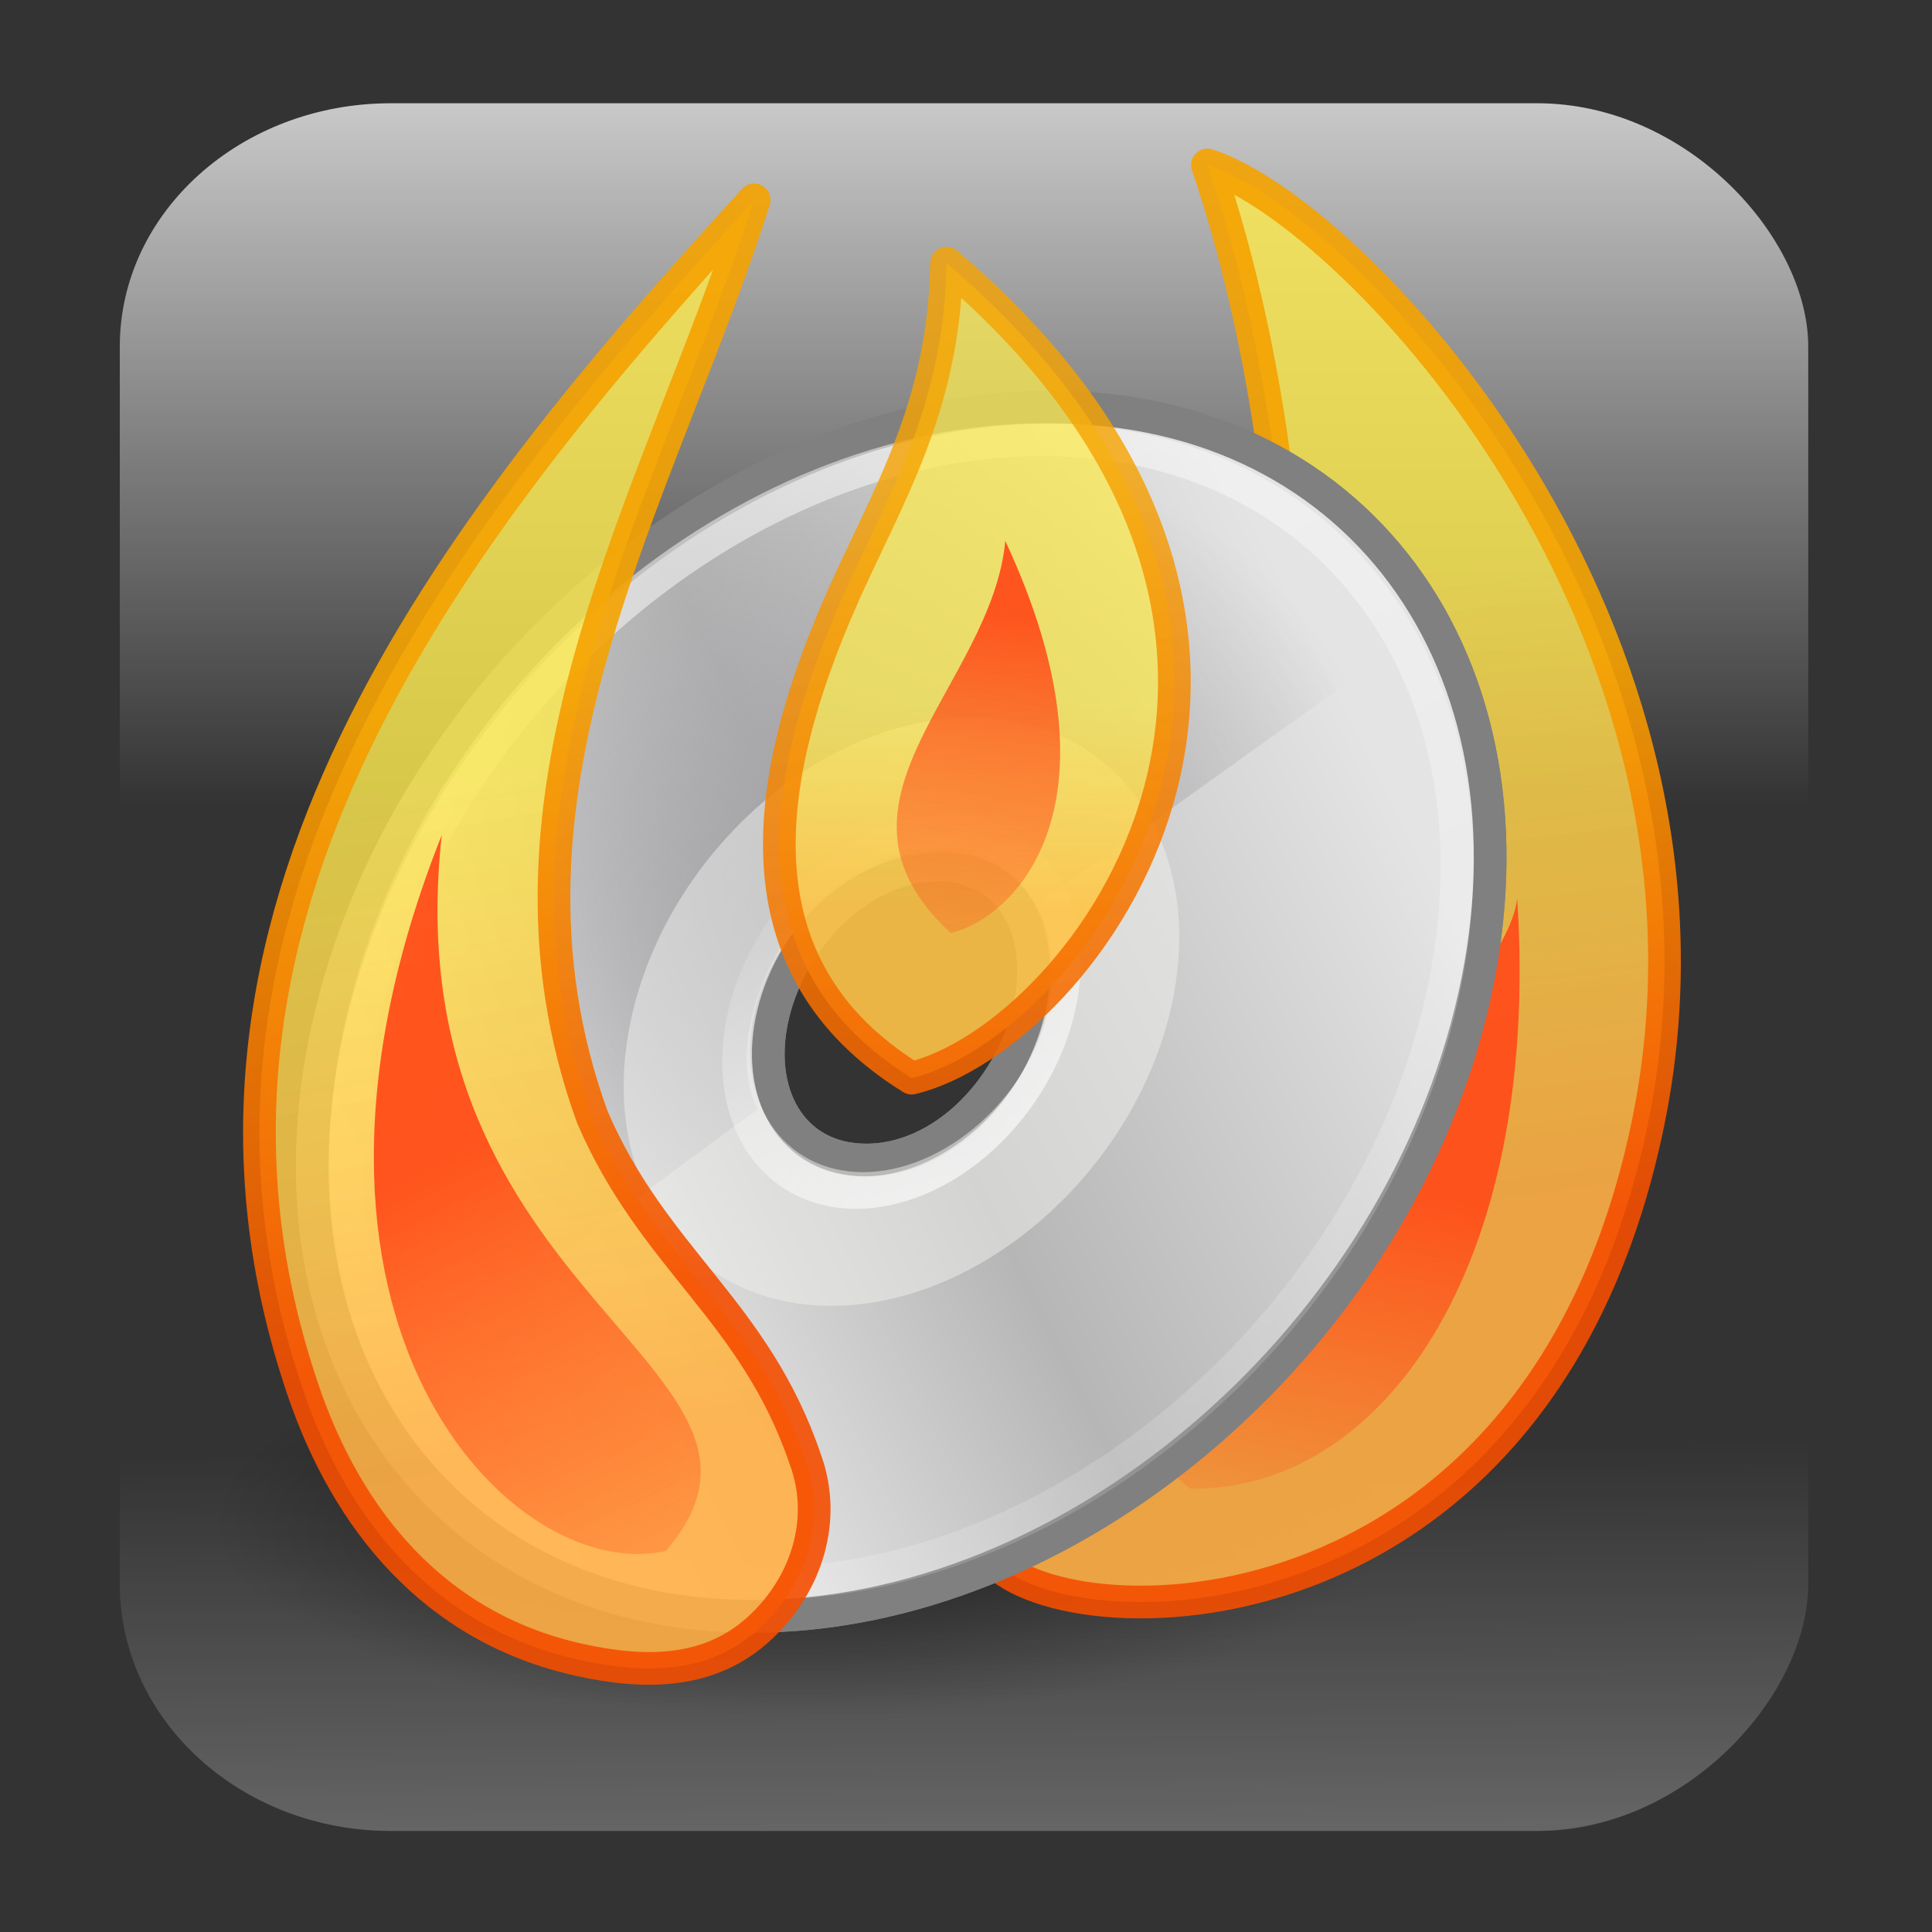 <?xml version="1.0" encoding="UTF-8" standalone="no"?>
<!-- Created with Inkscape (http://www.inkscape.org/) -->

<svg
   xmlns:dc="http://purl.org/dc/elements/1.1/"
   xmlns:cc="http://creativecommons.org/ns#"
   xmlns:rdf="http://www.w3.org/1999/02/22-rdf-syntax-ns#"
   xmlns:svg="http://www.w3.org/2000/svg"
   xmlns="http://www.w3.org/2000/svg"
   xmlns:xlink="http://www.w3.org/1999/xlink"
   xmlns:sodipodi="http://sodipodi.sourceforge.net/DTD/sodipodi-0.dtd"
   xmlns:inkscape="http://www.inkscape.org/namespaces/inkscape"
   id="svg2"
   sodipodi:version="0.32"
   inkscape:version="0.47pre0 r21549"
   width="256"
   height="256"
   version="1.0"
   sodipodi:docname="brasero.svg"
   inkscape:output_extension="org.inkscape.output.svg.inkscape">
  <rect width="100%" height="100%" fill="#333333" stroke="none"/>
  <sodipodi:namedview
     inkscape:window-height="718"
     inkscape:window-width="911"
     inkscape:pageshadow="2"
     inkscape:pageopacity="0.0"
     guidetolerance="10.0"
     gridtolerance="10.0"
     objecttolerance="10.0"
     borderopacity="1.0"
     bordercolor="#666666"
     pagecolor="#ffffff"
     id="base"
     width="48px"
     height="48px"
     inkscape:zoom="1.9453125"
     inkscape:cx="51.288943"
     inkscape:cy="123.92162"
     inkscape:window-x="240"
     inkscape:window-y="165"
     inkscape:current-layer="svg2"
     showgrid="false" />
  <defs
     id="defs5">
    <linearGradient
       inkscape:collect="always"
       id="linearGradient3971">
      <stop
         style="stop-color:#a09fa3;stop-opacity:1;"
         offset="0"
         id="stop3973" />
      <stop
         style="stop-color:#a09fa3;stop-opacity:0;"
         offset="1"
         id="stop3975" />
    </linearGradient>
    <linearGradient
       id="linearGradient3403"
       inkscape:collect="always">
      <stop
         id="stop3405"
         offset="0"
         style="stop-color:#f5a200;stop-opacity:0.89" />
      <stop
         id="stop3407"
         offset="1"
         style="stop-color:#f55f00;stop-opacity:1" />
    </linearGradient>
    <linearGradient
       id="linearGradient3343"
       inkscape:collect="always">
      <stop
         id="stop3345"
         offset="0"
         style="stop-color:#fce94f;stop-opacity:0.833" />
      <stop
         id="stop3347"
         offset="1"
         style="stop-color:#fec446;stop-opacity:1" />
    </linearGradient>
    <linearGradient
       id="linearGradient6028"
       inkscape:collect="always">
      <stop
         id="stop6030"
         offset="0"
         style="stop-color:#ffffff;stop-opacity:1;" />
      <stop
         id="stop6032"
         offset="1"
         style="stop-color:#ffffff;stop-opacity:0;" />
    </linearGradient>
    <linearGradient
       id="linearGradient6036"
       inkscape:collect="always">
      <stop
         id="stop6038"
         offset="0"
         style="stop-color:#ffffff;stop-opacity:1;" />
      <stop
         id="stop6040"
         offset="1"
         style="stop-color:#ffffff;stop-opacity:0;" />
    </linearGradient>
    <linearGradient
       y2="14.203"
       x2="35.391"
       y1="32.416"
       x1="12.274"
       gradientUnits="userSpaceOnUse"
       id="aigrd2">
      <stop
         id="stop3043"
         style="stop-color:#FBFBFB"
         offset="0" />
      <stop
         id="stop3045"
         style="stop-color:#B6B6B6"
         offset="0.5" />
      <stop
         id="stop3047"
         style="stop-color:#E4E4E4"
         offset="1" />
    </linearGradient>
    <linearGradient
       y2="34.307"
       x2="32.511"
       y1="11.188"
       x1="14.997"
       gradientUnits="userSpaceOnUse"
       id="aigrd1">
      <stop
         id="stop3034"
         style="stop-color:#EBEBEB"
         offset="0" />
      <stop
         id="stop3036"
         style="stop-color:#FFFFFF"
         offset="0.5" />
      <stop
         id="stop3038"
         style="stop-color:#EBEBEB"
         offset="1" />
    </linearGradient>
    <linearGradient
       inkscape:collect="always"
       id="linearGradient3193">
      <stop
         style="stop-color:#ff4d19;stop-opacity:1;"
         offset="0"
         id="stop3195" />
      <stop
         style="stop-color:#ff4d19;stop-opacity:0.175"
         offset="1"
         id="stop3197" />
    </linearGradient>
    <linearGradient
       id="linearGradient3349">
      <stop
         style="stop-color:#f5a200;stop-opacity:1"
         offset="0"
         id="stop3351" />
      <stop
         style="stop-color:#f54e00;stop-opacity:1;"
         offset="1"
         id="stop3353" />
    </linearGradient>
    <linearGradient
       id="linearGradient3297">
      <stop
         style="stop-color:#fce94f;stop-opacity:0.905"
         offset="0"
         id="stop3299" />
      <stop
         style="stop-color:#ffaf45;stop-opacity:1;"
         offset="1"
         id="stop3301" />
    </linearGradient>
    <linearGradient
       id="linearGradient23419"
       inkscape:collect="always">
      <stop
         id="stop23421"
         offset="0"
         style="stop-color:#000000;stop-opacity:1;" />
      <stop
         id="stop23423"
         offset="1"
         style="stop-color:#000000;stop-opacity:0;" />
    </linearGradient>
    <linearGradient
       inkscape:collect="always"
       id="linearGradient3169">
      <stop
         style="stop-color:#ffffff;stop-opacity:1;"
         offset="0"
         id="stop3171" />
      <stop
         style="stop-color:#ffffff;stop-opacity:0;"
         offset="1"
         id="stop3173" />
    </linearGradient>
    <radialGradient
       inkscape:collect="always"
       xlink:href="#linearGradient23419"
       id="radialGradient12387"
       gradientUnits="userSpaceOnUse"
       gradientTransform="matrix(1,0,0,0.25,0,31.227)"
       cx="23.335"
       cy="41.636"
       fx="23.335"
       fy="41.636"
       r="22.627" />
    <linearGradient
       inkscape:collect="always"
       xlink:href="#aigrd1"
       id="linearGradient12395"
       gradientUnits="userSpaceOnUse"
       gradientTransform="matrix(4.312,0,-1.127,4.578,-140.513,26.761)"
       x1="14.997"
       y1="11.188"
       x2="32.511"
       y2="34.307" />
    <linearGradient
       inkscape:collect="always"
       xlink:href="#aigrd2"
       id="linearGradient12397"
       gradientUnits="userSpaceOnUse"
       gradientTransform="matrix(4.312,0,-1.127,4.578,-140.513,26.761)"
       x1="12.274"
       y1="32.416"
       x2="35.391"
       y2="14.203" />
    <radialGradient
       inkscape:collect="always"
       xlink:href="#linearGradient3971"
       id="radialGradient12399"
       gradientUnits="userSpaceOnUse"
       gradientTransform="matrix(1,0,0,0.885,0,13.638)"
       cx="-66.755"
       cy="118.186"
       fx="-66.755"
       fy="118.186"
       r="71.67" />
    <linearGradient
       inkscape:collect="always"
       xlink:href="#linearGradient6036"
       id="linearGradient12401"
       gradientUnits="userSpaceOnUse"
       gradientTransform="matrix(3.596,0,-0.94,3.828,-127.085,36.814)"
       x1="10.502"
       y1="3.61"
       x2="48.799"
       y2="54.698" />
    <linearGradient
       inkscape:collect="always"
       xlink:href="#linearGradient6028"
       id="linearGradient12403"
       gradientUnits="userSpaceOnUse"
       x1="28.703"
       y1="31.495"
       x2="17.743"
       y2="18.367" />
    <linearGradient
       inkscape:collect="always"
       xlink:href="#aigrd1"
       id="linearGradient12405"
       gradientUnits="userSpaceOnUse"
       gradientTransform="matrix(4.312,0,-1.127,4.578,-140.513,26.761)"
       x1="14.997"
       y1="11.188"
       x2="32.511"
       y2="34.307" />
    <linearGradient
       inkscape:collect="always"
       xlink:href="#aigrd2"
       id="linearGradient12407"
       gradientUnits="userSpaceOnUse"
       gradientTransform="matrix(4.312,0,-1.127,4.578,-140.513,26.761)"
       x1="12.274"
       y1="32.416"
       x2="35.391"
       y2="14.203" />
    <radialGradient
       inkscape:collect="always"
       xlink:href="#linearGradient3971"
       id="radialGradient12409"
       gradientUnits="userSpaceOnUse"
       gradientTransform="matrix(1,0,0,0.885,0,13.638)"
       cx="-66.755"
       cy="118.186"
       fx="-66.755"
       fy="118.186"
       r="71.67" />
    <linearGradient
       inkscape:collect="always"
       xlink:href="#linearGradient6036"
       id="linearGradient12411"
       gradientUnits="userSpaceOnUse"
       gradientTransform="matrix(3.596,0,-0.94,3.828,-127.085,36.814)"
       x1="10.502"
       y1="3.61"
       x2="48.799"
       y2="54.698" />
    <linearGradient
       inkscape:collect="always"
       xlink:href="#linearGradient6028"
       id="linearGradient12413"
       gradientUnits="userSpaceOnUse"
       x1="28.703"
       y1="31.495"
       x2="17.743"
       y2="18.367" />
    <linearGradient
       inkscape:collect="always"
       xlink:href="#linearGradient3193"
       id="linearGradient12434"
       gradientUnits="userSpaceOnUse"
       gradientTransform="matrix(1.764,0,0,2.239,86.366,59.949)"
       x1="24.533"
       y1="9.339"
       x2="22.547"
       y2="32.045" />
    <linearGradient
       inkscape:collect="always"
       xlink:href="#linearGradient3193"
       id="linearGradient12437"
       gradientUnits="userSpaceOnUse"
       gradientTransform="matrix(4.337,0,0,4.327,23.653,19.401)"
       x1="7.735"
       y1="31.256"
       x2="15.29"
       y2="45.574" />
    <linearGradient
       inkscape:collect="always"
       xlink:href="#linearGradient3297"
       id="linearGradient12442"
       gradientUnits="userSpaceOnUse"
       gradientTransform="matrix(4.281,0,0,4.257,24.509,19.816)"
       x1="8.001"
       y1="19.355"
       x2="11.766"
       y2="40.504" />
    <linearGradient
       inkscape:collect="always"
       xlink:href="#linearGradient3349"
       id="linearGradient12444"
       gradientUnits="userSpaceOnUse"
       gradientTransform="matrix(4.281,0,0,4.257,24.509,19.816)"
       x1="11.391"
       y1="16.274"
       x2="16.148"
       y2="35.157" />
    <linearGradient
       inkscape:collect="always"
       xlink:href="#linearGradient3343"
       id="linearGradient12449"
       gradientUnits="userSpaceOnUse"
       gradientTransform="matrix(4.331,0,0,4.331,23.551,19.701)"
       x1="23.413"
       y1="17.026"
       x2="23.359"
       y2="23.209" />
    <linearGradient
       inkscape:collect="always"
       xlink:href="#linearGradient3403"
       id="linearGradient12451"
       gradientUnits="userSpaceOnUse"
       gradientTransform="matrix(4.331,0,0,4.331,23.551,19.701)"
       x1="24.456"
       y1="10.07"
       x2="27.001"
       y2="29.433" />
    <linearGradient
       inkscape:collect="always"
       xlink:href="#linearGradient3193"
       id="linearGradient12474"
       gradientUnits="userSpaceOnUse"
       gradientTransform="matrix(2.117,0,0,2.125,110.189,132.826)"
       x1="24.533"
       y1="9.163"
       x2="20.155"
       y2="30.322" />
    <linearGradient
       inkscape:collect="always"
       xlink:href="#linearGradient3297"
       id="linearGradient12477"
       gradientUnits="userSpaceOnUse"
       gradientTransform="matrix(4.331,0,0,4.331,23.551,19.701)"
       x1="38.884"
       y1="12.519"
       x2="41.335"
       y2="31.996" />
    <linearGradient
       inkscape:collect="always"
       xlink:href="#linearGradient3349"
       id="linearGradient12479"
       gradientUnits="userSpaceOnUse"
       gradientTransform="matrix(4.331,0,0,4.331,23.551,19.701)"
       x1="34.352"
       y1="17.268"
       x2="37.591"
       y2="33.675" />
    <linearGradient
       inkscape:collect="always"
       xlink:href="#linearGradient3169"
       id="linearGradient12485"
       gradientUnits="userSpaceOnUse"
       gradientTransform="matrix(5.398,0,0,8.679,-1.815,-269.381)"
       x1="23.229"
       y1="-12.322"
       x2="23.133"
       y2="8.92" />
    <linearGradient
       inkscape:collect="always"
       xlink:href="#linearGradient3169"
       id="linearGradient12488"
       gradientUnits="userSpaceOnUse"
       gradientTransform="matrix(5.398,0,0,8.547,-1.815,-12.68)"
       x1="24"
       y1="0.649"
       x2="24"
       y2="13.971" />
  </defs>
  <rect
     style="opacity:0.897;fill:url(#linearGradient12488);fill-opacity:1;stroke:none;stroke-width:6.636;stroke-miterlimit:4;stroke-dasharray:none;stroke-opacity:1"
     id="rect3167"
     width="223.726"
     height="168.055"
     x="15.875"
     y="13.682"
     rx="35.91"
     ry="32.227" />
  <rect
     ry="32.726"
     rx="35.91"
     y="-242.611"
     x="15.875"
     height="170.656"
     width="223.726"
     id="rect3177"
     style="opacity:0.897;fill:url(#linearGradient12485);fill-opacity:1;stroke:none;stroke-width:6.636;stroke-miterlimit:4;stroke-dasharray:none;stroke-opacity:1"
     transform="scale(1,-1)" />
  <path
     transform="matrix(3.445,0,0,4.593,25.446,10.34)"
     inkscape:r_cy="true"
     inkscape:r_cx="true"
     d="M 45.962,41.636 A 22.627,5.657 0 1 1 0.707,41.636 A 22.627,5.657 0 1 1 45.962,41.636 z"
     sodipodi:ry="5.6568542"
     sodipodi:rx="22.627417"
     sodipodi:cy="41.63604"
     sodipodi:cx="23.334524"
     id="path23417"
     style="opacity:0.55;fill:url(#radialGradient12387);fill-opacity:1;fill-rule:evenodd;stroke:none;stroke-width:2;stroke-linecap:butt;stroke-linejoin:miter;marker:none;marker-start:none;marker-mid:none;marker-end:none;stroke-miterlimit:4;stroke-dasharray:none;stroke-dashoffset:0;stroke-opacity:1;visibility:visible;display:inline;overflow:visible"
     sodipodi:type="arc" />
  <path
     style="opacity:0.9;fill:url(#linearGradient12477);fill-opacity:1;fill-rule:nonzero;stroke:url(#linearGradient12479);stroke-width:4.331;stroke-linecap:round;stroke-linejoin:round;stroke-miterlimit:4;stroke-dasharray:none;stroke-opacity:1"
     d="M 131.134,206.171 C 139.712,217.776 203.689,219.575 218.339,149.001 C 231.919,83.582 179.469,28.057 159.993,21.859 C 177.316,72.817 178.76,161.629 131.134,206.171 z"
     id="path1066"
     sodipodi:nodetypes="cscc" />
  <path
     style="opacity:0.946;fill:url(#linearGradient12474);fill-opacity:1;fill-rule:evenodd;stroke:none;stroke-width:1;stroke-linecap:round;stroke-linejoin:round;stroke-miterlimit:4;stroke-dasharray:none;stroke-opacity:1"
     d="M 201.039,119.067 C 198.849,137.453 135.037,180.777 157.735,197.249 C 182.638,197.651 204.257,168.69 201.039,119.067 z"
     id="path3207"
     sodipodi:nodetypes="ccc" />
  <g
     id="g2949"
     transform="translate(171.695,-14.908)">
    <g
       transform="translate(10.795,16.45)"
       id="g3993">
      <path
         inkscape:r_cy="true"
         inkscape:r_cx="true"
         id="path3040"
         d="M -43.343,52.398 C -85.167,52.398 -127.593,88.107 -138.528,132.513 C -149.464,176.92 -124.625,212.628 -82.801,212.628 C -40.976,212.628 1.449,176.92 12.385,132.513 C 23.32,88.107 -1.518,52.398 -43.343,52.398 L -43.343,52.398 z M -67.807,151.741 C -77.724,151.741 -83.774,143.043 -81.181,132.513 C -78.588,121.984 -68.254,113.286 -58.337,113.286 C -48.42,113.286 -42.369,121.984 -44.962,132.513 C -47.555,143.043 -57.89,151.741 -67.807,151.741 z"
         style="fill:url(#linearGradient12395);fill-rule:nonzero;stroke:none;stroke-miterlimit:4" />
      <path
         sodipodi:nodetypes="cssscccsssc"
         inkscape:r_cy="true"
         inkscape:r_cx="true"
         id="path3049"
         d="M -43.343,52.398 C -85.167,52.398 -127.593,88.107 -138.528,132.513 C -149.464,176.92 -124.625,212.628 -82.801,212.628 C -40.976,212.628 1.449,176.92 12.385,132.513 C 23.32,88.107 -1.518,52.398 -43.343,52.398 L -43.343,52.398 z M -67.7,152.167 C -77.617,152.167 -82.603,143.256 -80.01,132.726 C -77.417,122.197 -68.147,113.073 -58.23,113.073 C -48.313,113.073 -43.647,122.09 -46.24,132.62 C -48.833,143.149 -57.783,152.167 -67.7,152.167 z"
         style="fill:url(#linearGradient12397);fill-rule:nonzero;stroke:#808080;stroke-width:4.331;stroke-miterlimit:4;stroke-opacity:1" />
      <g
         id="g3981">
        <path
           sodipodi:nodetypes="csccssccsc"
           id="path3531"
           d="M -47.021,54.803 C -86.383,56.364 -125.651,90.249 -135.94,132.031 C -140.605,150.972 -138.516,168.188 -131.241,181.586 L -82.063,145.399 C -83.877,142.155 -83.928,137.541 -82.808,132.992 C -79.597,119.954 -69.19,111.583 -57.371,111.583 C -51.997,111.583 -47.248,114.172 -45.05,118.298 L 4.915,82.591 C -4.207,65.578 -21.724,54.803 -44.294,54.803 C -45.239,54.803 -46.076,54.766 -47.021,54.803 z"
           style="fill:url(#radialGradient12399);fill-opacity:1;fill-rule:nonzero;stroke:none;stroke-miterlimit:4;stroke-opacity:1" />
        <path
           style="opacity:0.511;fill:#eeeeec;fill-rule:nonzero;stroke:none;stroke-miterlimit:4"
           d="M -53.736,93.538 C -73.616,93.538 -93.567,111.254 -98.644,132.513 C -103.842,154.278 -91.77,171.488 -72.352,171.488 C -52.472,171.488 -32.521,153.772 -27.444,132.513 C -22.246,110.748 -34.318,93.538 -53.736,93.538 L -53.736,93.538 z M -68.121,153.772 C -78.755,153.772 -85.242,144.155 -82.462,132.513 C -79.682,120.871 -68.601,111.254 -57.967,111.254 C -47.333,111.254 -40.845,120.871 -43.626,132.513 C -46.406,144.155 -57.487,153.772 -68.121,153.772 z"
           id="path3051"
           inkscape:r_cx="true"
           inkscape:r_cy="true" />
        <path
           sodipodi:nodetypes="cccccc"
           id="path5264"
           d="M -44.431,56.729 C -83.889,56.729 -123.914,90.507 -134.231,132.513 C -144.547,174.519 -121.114,208.298 -81.657,208.298 C -42.199,208.298 -2.174,174.519 8.143,132.513 C 18.459,90.507 -4.974,56.729 -44.431,56.729 L -44.431,56.729 z"
           style="opacity:0.546;fill:none;fill-rule:nonzero;stroke:url(#linearGradient12401);stroke-width:4.331;stroke-miterlimit:4;stroke-opacity:1"
           inkscape:r_cx="true"
           inkscape:r_cy="true" />
        <path
           transform="matrix(3.458,0,-0.904,3.93,-124.556,34.535)"
           d="M 30.406,24.931 A 6.099,6.099 0 1 1 18.208,24.931 A 6.099,6.099 0 1 1 30.406,24.931 z"
           sodipodi:ry="6.0987959"
           sodipodi:rx="6.0987959"
           sodipodi:cy="24.930641"
           sodipodi:cx="24.306795"
           id="path6026"
           style="opacity:0.672;fill:none;fill-opacity:0.316;fill-rule:nonzero;stroke:url(#linearGradient12403);stroke-width:1.093;stroke-linecap:butt;stroke-linejoin:miter;marker:none;marker-start:none;marker-mid:none;marker-end:none;stroke-miterlimit:4;stroke-dashoffset:0;stroke-opacity:1;visibility:visible;display:inline;overflow:visible"
           sodipodi:type="arc"
           inkscape:r_cx="true"
           inkscape:r_cy="true" />
      </g>
    </g>
    <g
       id="g2897"
       transform="translate(10.795,16.45)">
      <path
         style="fill:url(#linearGradient12405);fill-rule:nonzero;stroke:none;stroke-miterlimit:4"
         d="M -43.343,52.398 C -85.167,52.398 -127.593,88.107 -138.528,132.513 C -149.464,176.92 -124.625,212.628 -82.801,212.628 C -40.976,212.628 1.449,176.92 12.385,132.513 C 23.32,88.107 -1.518,52.398 -43.343,52.398 L -43.343,52.398 z M -67.807,151.741 C -77.724,151.741 -83.774,143.043 -81.181,132.513 C -78.588,121.984 -68.254,113.286 -58.337,113.286 C -48.42,113.286 -42.369,121.984 -44.962,132.513 C -47.555,143.043 -57.89,151.741 -67.807,151.741 z"
         id="path2899"
         inkscape:r_cx="true"
         inkscape:r_cy="true" />
      <path
         style="fill:url(#linearGradient12407);fill-rule:nonzero;stroke:#808080;stroke-width:4.331;stroke-miterlimit:4;stroke-opacity:1"
         d="M -43.343,52.398 C -85.167,52.398 -127.593,88.107 -138.528,132.513 C -149.464,176.92 -124.625,212.628 -82.801,212.628 C -40.976,212.628 1.449,176.92 12.385,132.513 C 23.32,88.107 -1.518,52.398 -43.343,52.398 L -43.343,52.398 z M -67.7,152.167 C -77.617,152.167 -82.603,143.256 -80.01,132.726 C -77.417,122.197 -68.147,113.073 -58.23,113.073 C -48.313,113.073 -43.647,122.09 -46.24,132.62 C -48.833,143.149 -57.783,152.167 -67.7,152.167 z"
         id="path2901"
         inkscape:r_cx="true"
         inkscape:r_cy="true"
         sodipodi:nodetypes="cssscccsssc" />
      <g
         id="g2903">
        <path
           style="fill:url(#radialGradient12409);fill-opacity:1;fill-rule:nonzero;stroke:none;stroke-miterlimit:4;stroke-opacity:1"
           d="M -47.021,54.803 C -86.383,56.364 -125.651,90.249 -135.94,132.031 C -140.605,150.972 -138.516,168.188 -131.241,181.586 L -82.063,145.399 C -83.877,142.155 -83.928,137.541 -82.808,132.992 C -79.597,119.954 -69.19,111.583 -57.371,111.583 C -51.997,111.583 -47.248,114.172 -45.05,118.298 L 4.915,82.591 C -4.207,65.578 -21.724,54.803 -44.294,54.803 C -45.239,54.803 -46.076,54.766 -47.021,54.803 z"
           id="path2905"
           sodipodi:nodetypes="csccssccsc" />
        <path
           inkscape:r_cy="true"
           inkscape:r_cx="true"
           id="path2907"
           d="M -53.736,93.538 C -73.616,93.538 -93.567,111.254 -98.644,132.513 C -103.842,154.278 -91.77,171.488 -72.352,171.488 C -52.472,171.488 -32.521,153.772 -27.444,132.513 C -22.246,110.748 -34.318,93.538 -53.736,93.538 L -53.736,93.538 z M -68.121,153.772 C -78.755,153.772 -85.242,144.155 -82.462,132.513 C -79.682,120.871 -68.601,111.254 -57.967,111.254 C -47.333,111.254 -40.845,120.871 -43.626,132.513 C -46.406,144.155 -57.487,153.772 -68.121,153.772 z"
           style="opacity:0.511;fill:#eeeeec;fill-rule:nonzero;stroke:none;stroke-miterlimit:4" />
        <path
           inkscape:r_cy="true"
           inkscape:r_cx="true"
           style="opacity:0.546;fill:none;fill-rule:nonzero;stroke:url(#linearGradient12411);stroke-width:4.331;stroke-miterlimit:4;stroke-opacity:1"
           d="M -44.431,56.729 C -83.889,56.729 -123.914,90.507 -134.231,132.513 C -144.547,174.519 -121.114,208.298 -81.657,208.298 C -42.199,208.298 -2.174,174.519 8.143,132.513 C 18.459,90.507 -4.974,56.729 -44.431,56.729 L -44.431,56.729 z"
           id="path2909"
           sodipodi:nodetypes="cccccc" />
        <path
           inkscape:r_cy="true"
           inkscape:r_cx="true"
           sodipodi:type="arc"
           style="opacity:0.672;fill:none;fill-opacity:0.316;fill-rule:nonzero;stroke:url(#linearGradient12413);stroke-width:1.093;stroke-linecap:butt;stroke-linejoin:miter;marker:none;marker-start:none;marker-mid:none;marker-end:none;stroke-miterlimit:4;stroke-dashoffset:0;stroke-opacity:1;visibility:visible;display:inline;overflow:visible"
           id="path2911"
           sodipodi:cx="24.306795"
           sodipodi:cy="24.930641"
           sodipodi:rx="6.0987959"
           sodipodi:ry="6.0987959"
           d="M 30.406,24.931 A 6.099,6.099 0 1 1 18.208,24.931 A 6.099,6.099 0 1 1 30.406,24.931 z"
           transform="matrix(3.458,0,-0.904,3.93,-124.556,34.535)" />
      </g>
    </g>
  </g>
  <path
     style="opacity:0.9;fill:url(#linearGradient12449);fill-opacity:1;fill-rule:evenodd;stroke:url(#linearGradient12451);stroke-width:4.331;stroke-linecap:round;stroke-linejoin:round;stroke-miterlimit:4;stroke-dasharray:none;stroke-opacity:1"
     d="M 125.419,34.864 C 125.156,54.031 117.395,66.055 111.562,79.295 C 101,103.27 97.136,128.185 120.805,142.861 C 143.585,137.333 183.757,84.495 125.419,34.864 z"
     id="path1067"
     sodipodi:nodetypes="cscc" />
  <path
     style="opacity:0.9;fill:url(#linearGradient12442);fill-opacity:1;fill-rule:nonzero;stroke:url(#linearGradient12444);stroke-width:4.331;stroke-linecap:square;stroke-linejoin:round;stroke-miterlimit:4;stroke-dasharray:none;stroke-opacity:1"
     d="M 78.503,148.059 C 86.659,166.958 100.055,173.657 106.744,193.48 C 109.558,201.205 107.021,209.818 100.713,215.692 C 94.121,221.829 85.57,221.862 76.926,219.975 C 57.405,215.715 45.935,201.199 40.149,184.164 C 19.022,121.97 59.75,70.324 99.935,26.486 C 87.468,65.618 62.727,104.749 78.503,148.059 z"
     id="path1064"
     sodipodi:nodetypes="ccssscc" />
  <path
     style="opacity:0.946;fill:url(#linearGradient12437);fill-opacity:1;fill-rule:evenodd;stroke:none;stroke-width:1px;stroke-linecap:butt;stroke-linejoin:miter;stroke-opacity:1"
     d="M 58.536,110.642 C 32.923,175.2 68.062,210.193 88.244,205.495 C 109.116,181.102 51.729,172.351 58.536,110.642 z"
     id="path2220"
     sodipodi:nodetypes="ccc" />
  <path
     style="opacity:0.946;fill:url(#linearGradient12434);fill-opacity:1;fill-rule:evenodd;stroke:none;stroke-width:1;stroke-linecap:round;stroke-linejoin:round;stroke-miterlimit:4;stroke-dasharray:none;stroke-opacity:1"
     d="M 133.208,71.668 C 131.382,91.045 107.073,106.274 125.988,123.634 C 134.62,121.57 149.446,106.55 133.208,71.668 z"
     id="path3201"
     sodipodi:nodetypes="ccc" />
</svg>
